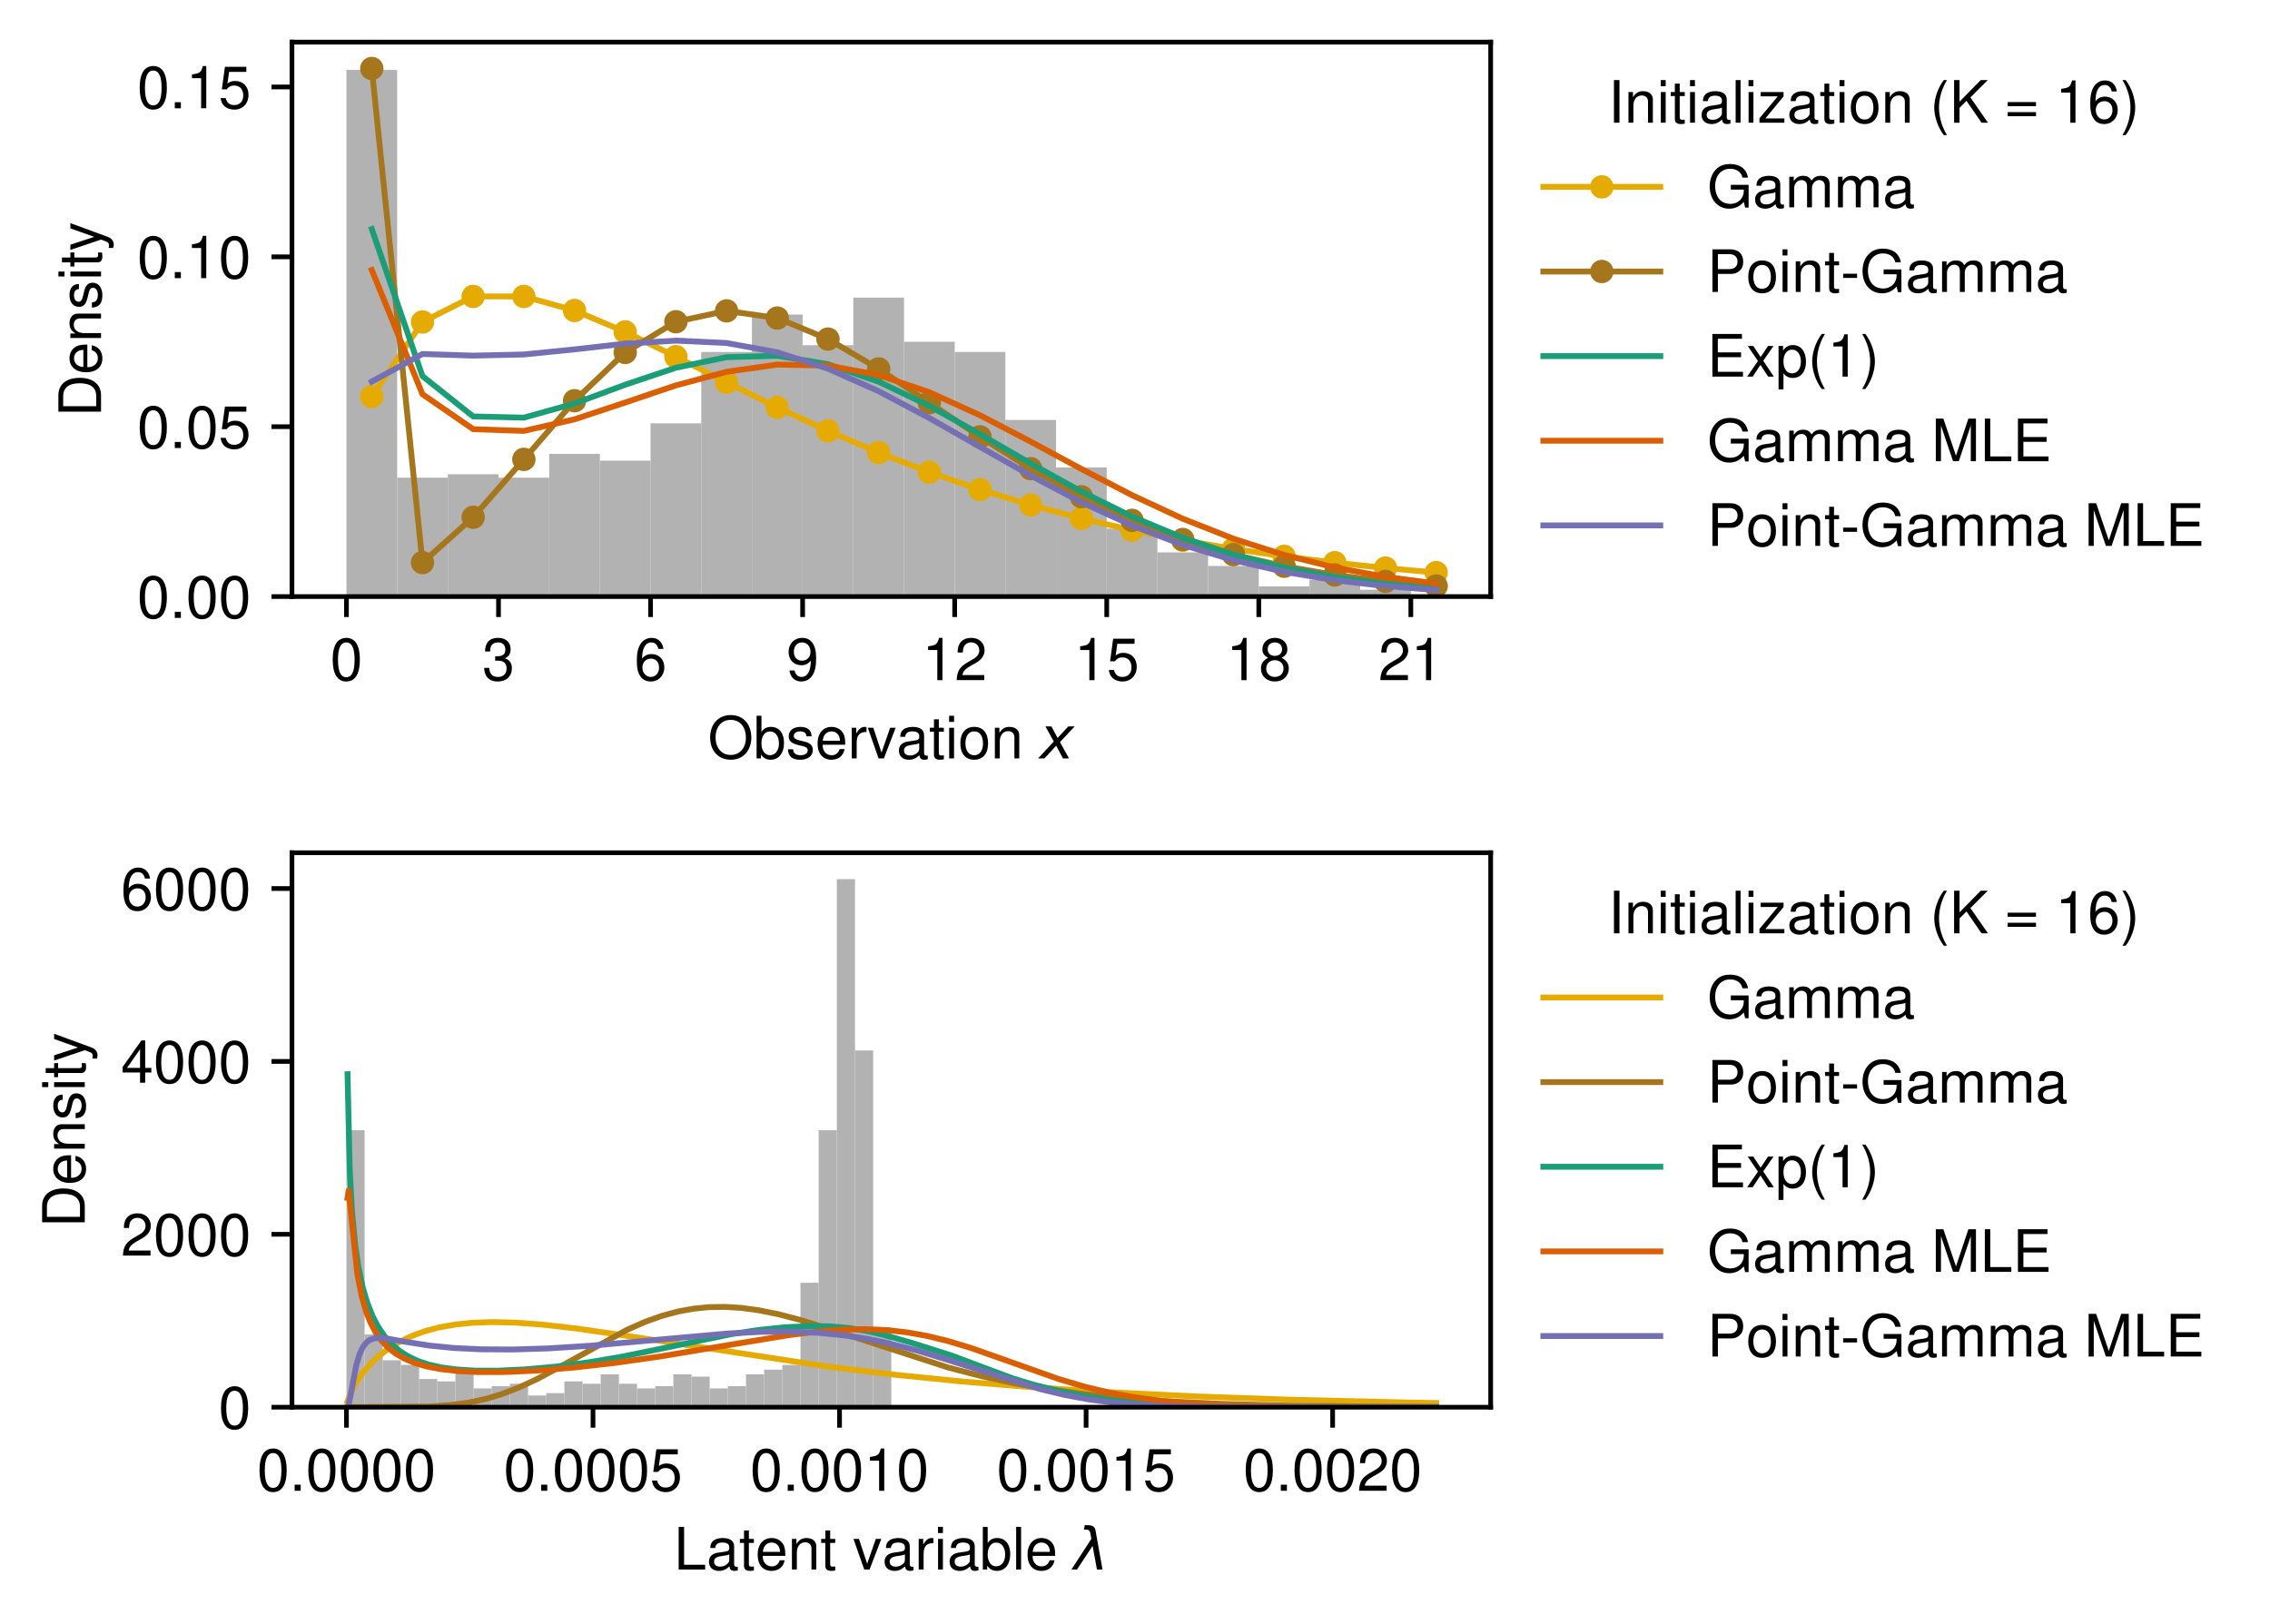 <?xml version="1.0" encoding="utf-8" standalone="no"?>
<!DOCTYPE svg PUBLIC "-//W3C//DTD SVG 1.1//EN"
  "http://www.w3.org/Graphics/SVG/1.1/DTD/svg11.dtd">
<!-- Created with matplotlib (https://matplotlib.org/) -->
<svg height="277.741pt" version="1.1" viewBox="0 0 388.023 277.741" width="388.023pt" xmlns="http://www.w3.org/2000/svg" xmlns:xlink="http://www.w3.org/1999/xlink">
 <defs>
  <style type="text/css">*{stroke-linecap:butt;stroke-linejoin:round;}</style>
 </defs>
 <g id="figure_1">
  <g id="patch_1">
   <path d="M 0 277.741 
L 388.023 277.741 
L 388.023 0 
L 0 0 
z
" style="fill:#ffffff;"/>
  </g>
  <g id="axes_1">
   <g id="patch_2">
    <path d="M 49.908 102 
L 254.808 102 
L 254.808 7.2 
L 49.908 7.2 
z
" style="fill:#ffffff;"/>
   </g>
   <g id="patch_3">
    <path clip-path="url(#p3b4700d785)" d="M 59.221 102 
L 67.885 102 
L 67.885 11.965 
L 59.221 11.965 
z
" style="fill:#b2b2b2;"/>
   </g>
   <g id="patch_4">
    <path clip-path="url(#p3b4700d785)" d="M 67.885 102 
L 76.549 102 
L 76.549 81.67 
L 67.885 81.67 
z
" style="fill:#b2b2b2;"/>
   </g>
   <g id="patch_5">
    <path clip-path="url(#p3b4700d785)" d="M 76.549 102 
L 85.213 102 
L 85.213 81.089 
L 76.549 81.089 
z
" style="fill:#b2b2b2;"/>
   </g>
   <g id="patch_6">
    <path clip-path="url(#p3b4700d785)" d="M 85.213 102 
L 93.877 102 
L 93.877 81.67 
L 85.213 81.67 
z
" style="fill:#b2b2b2;"/>
   </g>
   <g id="patch_7">
    <path clip-path="url(#p3b4700d785)" d="M 93.877 102 
L 102.541 102 
L 102.541 77.603 
L 93.877 77.603 
z
" style="fill:#b2b2b2;"/>
   </g>
   <g id="patch_8">
    <path clip-path="url(#p3b4700d785)" d="M 102.541 102 
L 111.205 102 
L 111.205 78.765 
L 102.541 78.765 
z
" style="fill:#b2b2b2;"/>
   </g>
   <g id="patch_9">
    <path clip-path="url(#p3b4700d785)" d="M 111.205 102 
L 119.868 102 
L 119.868 72.376 
L 111.205 72.376 
z
" style="fill:#b2b2b2;"/>
   </g>
   <g id="patch_10">
    <path clip-path="url(#p3b4700d785)" d="M 119.868 102 
L 128.532 102 
L 128.532 60.177 
L 119.868 60.177 
z
" style="fill:#b2b2b2;"/>
   </g>
   <g id="patch_11">
    <path clip-path="url(#p3b4700d785)" d="M 128.532 102 
L 137.196 102 
L 137.196 53.788 
L 128.532 53.788 
z
" style="fill:#b2b2b2;"/>
   </g>
   <g id="patch_12">
    <path clip-path="url(#p3b4700d785)" d="M 137.196 102 
L 145.86 102 
L 145.86 59.016 
L 137.196 59.016 
z
" style="fill:#b2b2b2;"/>
   </g>
   <g id="patch_13">
    <path clip-path="url(#p3b4700d785)" d="M 145.86 102 
L 154.524 102 
L 154.524 50.883 
L 145.86 50.883 
z
" style="fill:#b2b2b2;"/>
   </g>
   <g id="patch_14">
    <path clip-path="url(#p3b4700d785)" d="M 154.524 102 
L 163.188 102 
L 163.188 58.435 
L 154.524 58.435 
z
" style="fill:#b2b2b2;"/>
   </g>
   <g id="patch_15">
    <path clip-path="url(#p3b4700d785)" d="M 163.188 102 
L 171.851 102 
L 171.851 60.177 
L 163.188 60.177 
z
" style="fill:#b2b2b2;"/>
   </g>
   <g id="patch_16">
    <path clip-path="url(#p3b4700d785)" d="M 171.851 102 
L 180.515 102 
L 180.515 71.795 
L 171.851 71.795 
z
" style="fill:#b2b2b2;"/>
   </g>
   <g id="patch_17">
    <path clip-path="url(#p3b4700d785)" d="M 180.515 102 
L 189.179 102 
L 189.179 79.927 
L 180.515 79.927 
z
" style="fill:#b2b2b2;"/>
   </g>
   <g id="patch_18">
    <path clip-path="url(#p3b4700d785)" d="M 189.179 102 
L 197.843 102 
L 197.843 90.383 
L 189.179 90.383 
z
" style="fill:#b2b2b2;"/>
   </g>
   <g id="patch_19">
    <path clip-path="url(#p3b4700d785)" d="M 197.843 102 
L 206.507 102 
L 206.507 94.449 
L 197.843 94.449 
z
" style="fill:#b2b2b2;"/>
   </g>
   <g id="patch_20">
    <path clip-path="url(#p3b4700d785)" d="M 206.507 102 
L 215.171 102 
L 215.171 96.772 
L 206.507 96.772 
z
" style="fill:#b2b2b2;"/>
   </g>
   <g id="patch_21">
    <path clip-path="url(#p3b4700d785)" d="M 215.171 102 
L 223.835 102 
L 223.835 100.257 
L 215.171 100.257 
z
" style="fill:#b2b2b2;"/>
   </g>
   <g id="patch_22">
    <path clip-path="url(#p3b4700d785)" d="M 223.835 102 
L 232.498 102 
L 232.498 99.096 
L 223.835 99.096 
z
" style="fill:#b2b2b2;"/>
   </g>
   <g id="patch_23">
    <path clip-path="url(#p3b4700d785)" d="M 232.498 102 
L 241.162 102 
L 241.162 100.838 
L 232.498 100.838 
z
" style="fill:#b2b2b2;"/>
   </g>
   <g id="matplotlib.axis_1">
    <g id="xtick_1">
     <g id="line2d_1">
      <defs>
       <path d="M 0 0 
L 0 3.5 
" id="m26ba9e958a" style="stroke:#000000;stroke-width:0.8;"/>
      </defs>
      <g>
       <use style="stroke:#000000;stroke-width:0.8;" x="59.221" xlink:href="#m26ba9e958a" y="102"/>
      </g>
     </g>
     <g id="text_1">
      <!-- 0 -->
      <g transform="translate(56.442 116.291)scale(0.1 -0.1)">
       <defs>
        <path d="M 27.5 72.297 
C 20.906 72.297 14.906 69.297 11.203 64.406 
C 6.594 58 4.297 48.406 4.297 35 
C 4.297 10.594 12.297 -2.297 27.5 -2.297 
C 42.5 -2.297 50.703 10.594 50.703 34.406 
C 50.703 48.406 48.5 57.797 43.797 64.406 
C 40.094 69.406 34.203 72.297 27.5 72.297 
z
M 27.5 64.5 
C 37 64.5 41.703 54.797 41.703 35.203 
C 41.703 14.594 37.094 5 27.297 5 
C 18 5 13.297 15 13.297 34.906 
C 13.297 54.797 18 64.5 27.5 64.5 
z
" id="NimbusSans-Regular-48"/>
       </defs>
       <use xlink:href="#NimbusSans-Regular-48"/>
      </g>
     </g>
    </g>
    <g id="xtick_2">
     <g id="line2d_2">
      <g>
       <use style="stroke:#000000;stroke-width:0.8;" x="85.213" xlink:href="#m26ba9e958a" y="102"/>
      </g>
     </g>
     <g id="text_2">
      <!-- 3 -->
      <g transform="translate(82.433 116.291)scale(0.1 -0.1)">
       <defs>
        <path d="M 22.094 33.297 
L 23.203 33.297 
L 26.906 33.297 
C 36.5 33.297 41.594 28.797 41.594 20.094 
C 41.594 11 36.094 5.5 27 5.5 
C 17.297 5.5 12.594 10.406 12 21 
L 3.203 21 
C 3.594 15.203 4.594 11.406 6.297 8.203 
C 10 1.203 16.906 -2.297 26.594 -2.297 
C 41.203 -2.297 50.594 6.5 50.594 20.203 
C 50.594 29.406 47.094 34.406 38.594 37.406 
C 45.203 40.094 48.5 45.094 48.5 52.406 
C 48.5 64.797 40.406 72.297 26.906 72.297 
C 12.594 72.297 5 64.297 4.703 49 
L 13.5 49 
C 13.594 53.406 14 55.906 15.094 58.094 
C 17.094 62.203 21.5 64.594 27 64.594 
C 34.797 64.594 39.5 59.906 39.5 52.094 
C 39.5 47 37.703 43.906 33.797 42.203 
C 31.406 41.203 28.203 40.797 22.094 40.703 
z
" id="NimbusSans-Regular-51"/>
       </defs>
       <use xlink:href="#NimbusSans-Regular-51"/>
      </g>
     </g>
    </g>
    <g id="xtick_3">
     <g id="line2d_3">
      <g>
       <use style="stroke:#000000;stroke-width:0.8;" x="111.205" xlink:href="#m26ba9e958a" y="102"/>
      </g>
     </g>
     <g id="text_3">
      <!-- 6 -->
      <g transform="translate(108.425 116.291)scale(0.1 -0.1)">
       <defs>
        <path d="M 49.797 53.5 
C 48.094 65.297 40.5 72.297 29.703 72.297 
C 21.906 72.297 14.906 68.5 10.703 62 
C 6.203 54.906 4.297 46.094 4.297 33 
C 4.297 20.797 6 13.094 10.297 6.703 
C 14.094 0.797 20.297 -2.297 28.094 -2.297 
C 41.594 -2.297 51.297 7.797 51.297 21.906 
C 51.297 35.203 42.297 44.594 29.594 44.594 
C 22.594 44.594 17.094 42 13.297 36.703 
C 13.406 54.594 19 64.5 29.094 64.5 
C 35.297 64.5 39.594 60.5 41 53.5 
z
M 28.5 36.797 
C 37 36.797 42.297 30.797 42.297 21.203 
C 42.297 12.094 36.297 5.5 28.203 5.5 
C 20 5.5 13.797 12.406 13.797 21.594 
C 13.797 30.594 19.797 36.797 28.5 36.797 
z
" id="NimbusSans-Regular-54"/>
       </defs>
       <use xlink:href="#NimbusSans-Regular-54"/>
      </g>
     </g>
    </g>
    <g id="xtick_4">
     <g id="line2d_4">
      <g>
       <use style="stroke:#000000;stroke-width:0.8;" x="137.196" xlink:href="#m26ba9e958a" y="102"/>
      </g>
     </g>
     <g id="text_4">
      <!-- 9 -->
      <g transform="translate(134.416 116.291)scale(0.1 -0.1)">
       <defs>
        <path d="M 5.297 16.5 
C 7 4.703 14.594 -2.297 25.406 -2.297 
C 33.297 -2.297 40.297 1.5 44.5 8 
C 48.906 15.094 50.906 23.906 50.906 37 
C 50.906 49.203 49.094 56.906 44.906 63.297 
C 41 69.203 34.797 72.297 27 72.297 
C 13.5 72.297 3.797 62.203 3.797 48.203 
C 3.797 34.906 12.797 25.5 25.594 25.5 
C 32.297 25.5 37.297 27.906 41.797 33.406 
C 41.703 15.406 36.094 5.5 26 5.5 
C 19.797 5.5 15.5 9.5 14.094 16.5 
z
M 26.906 64.594 
C 35.094 64.594 41.297 57.703 41.297 48.406 
C 41.297 39.5 35.297 33.297 26.594 33.297 
C 18.094 33.297 12.797 39.297 12.797 48.906 
C 12.797 58 18.703 64.594 26.906 64.594 
z
" id="NimbusSans-Regular-57"/>
       </defs>
       <use xlink:href="#NimbusSans-Regular-57"/>
      </g>
     </g>
    </g>
    <g id="xtick_5">
     <g id="line2d_5">
      <g>
       <use style="stroke:#000000;stroke-width:0.8;" x="163.188" xlink:href="#m26ba9e958a" y="102"/>
      </g>
     </g>
     <g id="text_5">
      <!-- 12 -->
      <g transform="translate(157.628 116.291)scale(0.1 -0.1)">
       <defs>
        <path d="M 25.906 51.5 
L 25.906 0 
L 34.703 0 
L 34.703 72.297 
L 28.906 72.297 
C 25.797 61.203 23.797 59.703 10.203 57.906 
L 10.203 51.5 
z
" id="NimbusSans-Regular-49"/>
        <path d="M 50.594 8.703 
L 13.297 8.703 
C 14.203 14.703 17.406 18.5 26.094 23.797 
L 36.094 29.406 
C 46 34.906 51.094 42.297 51.094 51.203 
C 51.094 57.203 48.703 62.797 44.5 66.703 
C 40.297 70.5 35.094 72.297 28.406 72.297 
C 19.406 72.297 12.703 69.094 8.797 62.906 
C 6.297 59.094 5.203 54.594 5 47.297 
L 13.797 47.297 
C 14.094 52.203 14.703 55.094 15.906 57.5 
C 18.203 61.906 22.797 64.594 28.094 64.594 
C 36.094 64.594 42.094 58.797 42.094 51 
C 42.094 45.203 38.797 40.203 32.5 36.594 
L 23.297 31.203 
C 8.5 22.703 4.203 15.906 3.406 0.094 
L 50.594 0.094 
z
" id="NimbusSans-Regular-50"/>
       </defs>
       <use xlink:href="#NimbusSans-Regular-49"/>
       <use x="55.6" xlink:href="#NimbusSans-Regular-50"/>
      </g>
     </g>
    </g>
    <g id="xtick_6">
     <g id="line2d_6">
      <g>
       <use style="stroke:#000000;stroke-width:0.8;" x="189.179" xlink:href="#m26ba9e958a" y="102"/>
      </g>
     </g>
     <g id="text_6">
      <!-- 15 -->
      <g transform="translate(183.62 116.291)scale(0.1 -0.1)">
       <defs>
        <path d="M 47.594 70.906 
L 11 70.906 
L 5.703 32.297 
L 13.797 32.297 
C 17.906 37.203 21.297 38.906 26.906 38.906 
C 36.406 38.906 42.297 32.406 42.297 21.906 
C 42.297 11.703 36.406 5.5 26.797 5.5 
C 19.094 5.5 14.406 9.406 12.297 17.406 
L 3.5 17.406 
C 4.703 11.594 5.703 8.797 7.797 6.203 
C 11.797 0.797 19 -2.297 27 -2.297 
C 41.297 -2.297 51.297 8.094 51.297 23.094 
C 51.297 37.094 42 46.703 28.406 46.703 
C 23.406 46.703 19.406 45.406 15.297 42.406 
L 18.094 62.203 
L 47.594 62.203 
z
" id="NimbusSans-Regular-53"/>
       </defs>
       <use xlink:href="#NimbusSans-Regular-49"/>
       <use x="55.6" xlink:href="#NimbusSans-Regular-53"/>
      </g>
     </g>
    </g>
    <g id="xtick_7">
     <g id="line2d_7">
      <g>
       <use style="stroke:#000000;stroke-width:0.8;" x="215.171" xlink:href="#m26ba9e958a" y="102"/>
      </g>
     </g>
     <g id="text_7">
      <!-- 18 -->
      <g transform="translate(209.611 116.291)scale(0.1 -0.1)">
       <defs>
        <path d="M 39.094 38.094 
C 46.5 42.594 48.797 46.203 48.797 53 
C 48.797 64.406 40.094 72.297 27.5 72.297 
C 15 72.297 6.203 64.406 6.203 53.094 
C 6.203 46.203 8.5 42.703 15.797 38.094 
C 7.703 34 3.703 28.094 3.703 20.094 
C 3.703 6.906 13.406 -2.297 27.5 -2.297 
C 41.5 -2.297 51.297 6.906 51.297 20.094 
C 51.297 28.094 47.297 34 39.094 38.094 
z
M 27.5 64.5 
C 35 64.5 39.797 60 39.797 52.797 
C 39.797 46 34.906 41.5 27.5 41.5 
C 20 41.5 15.203 46 15.203 53 
C 15.203 60 20 64.5 27.5 64.5 
z
M 27.5 34.094 
C 36.297 34.094 42.297 28.297 42.297 19.906 
C 42.297 11.203 36.406 5.5 27.297 5.5 
C 18.703 5.5 12.703 11.406 12.703 19.797 
C 12.703 28.406 18.594 34.094 27.5 34.094 
z
" id="NimbusSans-Regular-56"/>
       </defs>
       <use xlink:href="#NimbusSans-Regular-49"/>
       <use x="55.6" xlink:href="#NimbusSans-Regular-56"/>
      </g>
     </g>
    </g>
    <g id="xtick_8">
     <g id="line2d_8">
      <g>
       <use style="stroke:#000000;stroke-width:0.8;" x="241.162" xlink:href="#m26ba9e958a" y="102"/>
      </g>
     </g>
     <g id="text_8">
      <!-- 21 -->
      <g transform="translate(235.603 116.291)scale(0.1 -0.1)">
       <use xlink:href="#NimbusSans-Regular-50"/>
       <use x="55.6" xlink:href="#NimbusSans-Regular-49"/>
      </g>
     </g>
    </g>
    <g id="text_9">
     <!-- Observation $x$ -->
     <g transform="translate(121.008 129.761)scale(0.1 -0.1)">
      <defs>
       <path d="M 38.906 74.094 
C 18 74.094 3.797 58.703 3.797 35.906 
C 3.797 13 17.906 -2.297 39 -2.297 
C 47.906 -2.297 55.703 0.406 61.594 5.406 
C 69.5 12.094 74.203 23.406 74.203 35.297 
C 74.203 58.797 60.297 74.094 38.906 74.094 
z
M 38.906 65.906 
C 54.703 65.906 64.906 54 64.906 35.5 
C 64.906 17.906 54.406 5.906 39 5.906 
C 23.406 5.906 13.094 17.906 13.094 35.906 
C 13.094 53.906 23.406 65.906 38.906 65.906 
z
" id="NimbusSans-Regular-79"/>
       <path d="M 5.406 72.906 
L 5.406 0 
L 12.906 0 
L 12.906 6.703 
C 16.906 0.594 22.203 -2.297 29.5 -2.297 
C 43.297 -2.297 52.297 9 52.297 26.406 
C 52.297 43.406 43.797 53.906 29.906 53.906 
C 22.703 53.906 17.594 51.203 13.703 45.297 
L 13.703 72.906 
z
M 28.297 46.094 
C 37.594 46.094 43.594 38 43.594 25.5 
C 43.594 13.594 37.406 5.5 28.297 5.5 
C 19.406 5.5 13.703 13.5 13.703 25.797 
C 13.703 38.094 19.406 46.094 28.297 46.094 
z
" id="NimbusSans-Regular-98"/>
       <path d="M 43.797 37.797 
C 43.703 48.094 36.906 53.906 24.797 53.906 
C 12.594 53.906 4.703 47.594 4.703 37.906 
C 4.703 29.703 8.906 25.797 21.297 22.797 
L 29.094 20.906 
C 34.906 19.5 37.203 17.406 37.203 13.703 
C 37.203 8.703 32.297 5.406 25 5.406 
C 20.5 5.406 16.703 6.703 14.594 8.906 
C 13.297 10.406 12.703 11.906 12.203 15.594 
L 3.406 15.594 
C 3.797 3.5 10.594 -2.297 24.297 -2.297 
C 37.5 -2.297 45.906 4.203 45.906 14.297 
C 45.906 22.094 41.5 26.406 31.094 28.906 
L 23.094 30.797 
C 16.297 32.406 13.406 34.594 13.406 38.297 
C 13.406 43.203 17.703 46.203 24.5 46.203 
C 31.203 46.203 34.797 43.297 35 37.797 
z
" id="NimbusSans-Regular-115"/>
       <path d="M 51.297 23.406 
C 51.297 31.406 50.703 36.203 49.203 40.094 
C 45.797 48.703 37.797 53.906 28 53.906 
C 13.406 53.906 4 42.797 4 25.5 
C 4 8.203 13 -2.297 27.797 -2.297 
C 39.797 -2.297 48.094 4.5 50.203 15.906 
L 41.797 15.906 
C 39.5 9 34.797 5.406 28.094 5.406 
C 22.797 5.406 18.297 7.797 15.5 12.203 
C 13.5 15.203 12.797 18.203 12.703 23.406 
z
M 12.906 30.203 
C 13.594 39.906 19.5 46.203 27.906 46.203 
C 36.406 46.203 42.297 39.594 42.297 30.203 
z
" id="NimbusSans-Regular-101"/>
       <path d="M 6.906 52.406 
L 6.906 0 
L 15.297 0 
L 15.297 27.203 
C 15.406 39.797 20.594 45.406 32.094 45.094 
L 32.094 53.594 
C 30.703 53.797 29.906 53.906 28.906 53.906 
C 23.5 53.906 19.406 50.703 14.594 42.906 
L 14.594 52.406 
z
" id="NimbusSans-Regular-114"/>
       <path d="M 28.5 0 
L 48.594 52.406 
L 39.203 52.406 
L 24.406 9.906 
L 10.406 52.406 
L 1 52.406 
L 19.406 0 
z
" id="NimbusSans-Regular-118"/>
       <path d="M 53.5 4.906 
C 52.594 4.703 52.203 4.703 51.703 4.703 
C 48.797 4.703 47.203 6.203 47.203 8.797 
L 47.203 39.594 
C 47.203 48.906 40.406 53.906 27.5 53.906 
C 19.797 53.906 13.703 51.703 10.094 47.797 
C 7.703 45.094 6.703 42.094 6.5 36.906 
L 14.906 36.906 
C 15.594 43.297 19.406 46.203 27.203 46.203 
C 34.797 46.203 38.906 43.406 38.906 38.406 
L 38.906 36.203 
C 38.797 32.594 37 31.297 30.203 30.406 
C 18.406 28.906 16.594 28.5 13.406 27.203 
C 7.297 24.594 4.203 20 4.203 13.203 
C 4.203 3.703 10.797 -2.297 21.406 -2.297 
C 28 -2.297 33.297 0 39.203 5.406 
C 39.797 0 42.406 -2.297 47.797 -2.297 
C 49.594 -2.297 50.703 -2.094 53.5 -1.406 
z
M 38.906 16.5 
C 38.906 13.703 38.094 12 35.594 9.703 
C 32.203 6.594 28.094 5 23.203 5 
C 16.703 5 12.906 8.094 12.906 13.406 
C 12.906 18.906 16.5 21.703 25.5 23 
C 34.406 24.203 36.094 24.594 38.906 25.906 
z
" id="NimbusSans-Regular-97"/>
       <path d="M 25.406 52.406 
L 16.797 52.406 
L 16.797 66.797 
L 8.5 66.797 
L 8.5 52.406 
L 1.406 52.406 
L 1.406 45.594 
L 8.5 45.594 
L 8.5 6 
C 8.5 0.594 12.094 -2.297 18.594 -2.297 
C 20.797 -2.297 22.594 -2.094 25.406 -1.594 
L 25.406 5.406 
C 24.203 5.094 23.094 5 21.406 5 
C 17.797 5 16.797 6 16.797 9.703 
L 16.797 45.594 
L 25.406 45.594 
z
" id="NimbusSans-Regular-116"/>
       <path d="M 15 52.406 
L 6.703 52.406 
L 6.703 0 
L 15 0 
z
M 15 72.906 
L 6.594 72.906 
L 6.594 62.406 
L 15 62.406 
z
" id="NimbusSans-Regular-105"/>
       <path d="M 27.203 53.906 
C 12.406 53.906 3.594 43.406 3.594 25.797 
C 3.594 8.094 12.406 -2.297 27.297 -2.297 
C 42.094 -2.297 51 8.203 51 25.406 
C 51 43.594 42.406 53.906 27.203 53.906 
z
M 27.297 46.203 
C 36.703 46.203 42.297 38.5 42.297 25.5 
C 42.297 13.094 36.5 5.406 27.297 5.406 
C 18 5.406 12.297 13.094 12.297 25.797 
C 12.297 38.5 18 46.203 27.297 46.203 
z
" id="NimbusSans-Regular-111"/>
       <path d="M 7 52.406 
L 7 0 
L 15.406 0 
L 15.406 28.906 
C 15.406 39.594 21 46.594 29.594 46.594 
C 36.203 46.594 40.406 42.594 40.406 36.297 
L 40.406 0 
L 48.703 0 
L 48.703 39.594 
C 48.703 48.297 42.203 53.906 32.094 53.906 
C 24.297 53.906 19.297 50.906 14.703 43.594 
L 14.703 52.406 
z
" id="NimbusSans-Regular-110"/>
       <path id="NimbusSans-Regular-32"/>
       <path d="M 60.016 54.688 
L 34.906 27.875 
L 50.297 0 
L 39.984 0 
L 28.422 21.688 
L 8.297 0 
L -2.594 0 
L 24.312 28.812 
L 10.016 54.688 
L 20.312 54.688 
L 30.812 34.906 
L 49.125 54.688 
z
" id="DejaVuSans-Oblique-120"/>
      </defs>
      <use transform="translate(0 0.906)" xlink:href="#NimbusSans-Regular-79"/>
      <use transform="translate(77.8 0.906)" xlink:href="#NimbusSans-Regular-98"/>
      <use transform="translate(133.4 0.906)" xlink:href="#NimbusSans-Regular-115"/>
      <use transform="translate(183.4 0.906)" xlink:href="#NimbusSans-Regular-101"/>
      <use transform="translate(239 0.906)" xlink:href="#NimbusSans-Regular-114"/>
      <use transform="translate(272.3 0.906)" xlink:href="#NimbusSans-Regular-118"/>
      <use transform="translate(322.3 0.906)" xlink:href="#NimbusSans-Regular-97"/>
      <use transform="translate(377.9 0.906)" xlink:href="#NimbusSans-Regular-116"/>
      <use transform="translate(405.7 0.906)" xlink:href="#NimbusSans-Regular-105"/>
      <use transform="translate(427.9 0.906)" xlink:href="#NimbusSans-Regular-111"/>
      <use transform="translate(483.5 0.906)" xlink:href="#NimbusSans-Regular-110"/>
      <use transform="translate(539.1 0.906)" xlink:href="#NimbusSans-Regular-32"/>
      <use transform="translate(566.9 0.906)" xlink:href="#DejaVuSans-Oblique-120"/>
     </g>
    </g>
   </g>
   <g id="matplotlib.axis_2">
    <g id="ytick_1">
     <g id="line2d_9">
      <defs>
       <path d="M 0 0 
L -3.5 0 
" id="ma3a9d4720b" style="stroke:#000000;stroke-width:0.8;"/>
      </defs>
      <g>
       <use style="stroke:#000000;stroke-width:0.8;" x="49.908" xlink:href="#ma3a9d4720b" y="102"/>
      </g>
     </g>
     <g id="text_10">
      <!-- 0.00 -->
      <g transform="translate(23.45 105.645)scale(0.1 -0.1)">
       <defs>
        <path d="M 19.094 10.406 
L 8.703 10.406 
L 8.703 0 
L 19.094 0 
z
" id="NimbusSans-Regular-46"/>
       </defs>
       <use xlink:href="#NimbusSans-Regular-48"/>
       <use x="55.6" xlink:href="#NimbusSans-Regular-46"/>
       <use x="83.4" xlink:href="#NimbusSans-Regular-48"/>
       <use x="139" xlink:href="#NimbusSans-Regular-48"/>
      </g>
     </g>
    </g>
    <g id="ytick_2">
     <g id="line2d_10">
      <g>
       <use style="stroke:#000000;stroke-width:0.8;" x="49.908" xlink:href="#ma3a9d4720b" y="72.956"/>
      </g>
     </g>
     <g id="text_11">
      <!-- 0.05 -->
      <g transform="translate(23.45 76.602)scale(0.1 -0.1)">
       <use xlink:href="#NimbusSans-Regular-48"/>
       <use x="55.6" xlink:href="#NimbusSans-Regular-46"/>
       <use x="83.4" xlink:href="#NimbusSans-Regular-48"/>
       <use x="139" xlink:href="#NimbusSans-Regular-53"/>
      </g>
     </g>
    </g>
    <g id="ytick_3">
     <g id="line2d_11">
      <g>
       <use style="stroke:#000000;stroke-width:0.8;" x="49.908" xlink:href="#ma3a9d4720b" y="43.913"/>
      </g>
     </g>
     <g id="text_12">
      <!-- 0.10 -->
      <g transform="translate(23.45 47.558)scale(0.1 -0.1)">
       <use xlink:href="#NimbusSans-Regular-48"/>
       <use x="55.6" xlink:href="#NimbusSans-Regular-46"/>
       <use x="83.4" xlink:href="#NimbusSans-Regular-49"/>
       <use x="139" xlink:href="#NimbusSans-Regular-48"/>
      </g>
     </g>
    </g>
    <g id="ytick_4">
     <g id="line2d_12">
      <g>
       <use style="stroke:#000000;stroke-width:0.8;" x="49.908" xlink:href="#ma3a9d4720b" y="14.869"/>
      </g>
     </g>
     <g id="text_13">
      <!-- 0.15 -->
      <g transform="translate(23.45 18.515)scale(0.1 -0.1)">
       <use xlink:href="#NimbusSans-Regular-48"/>
       <use x="55.6" xlink:href="#NimbusSans-Regular-46"/>
       <use x="83.4" xlink:href="#NimbusSans-Regular-49"/>
       <use x="139" xlink:href="#NimbusSans-Regular-53"/>
      </g>
     </g>
    </g>
    <g id="text_14">
     <!-- Density -->
     <g transform="translate(17.27 71.27)rotate(-90)scale(0.1 -0.1)">
      <defs>
       <path d="M 8.906 0 
L 37 0 
C 55.406 0 66.703 13.797 66.703 36.5 
C 66.703 59.094 55.5 72.906 37 72.906 
L 8.906 72.906 
z
M 18.203 8.203 
L 18.203 64.703 
L 35.406 64.703 
C 49.797 64.703 57.406 55 57.406 36.406 
C 57.406 17.906 49.797 8.203 35.406 8.203 
z
" id="NimbusSans-Regular-68"/>
       <path d="M 38.797 52.406 
L 24.297 11.594 
L 10.906 52.406 
L 2 52.406 
L 19.703 -0.203 
L 16.5 -8.5 
C 15.094 -12.203 13.297 -13.594 9.797 -13.594 
C 8.406 -13.594 7.203 -13.406 5.406 -13 
L 5.406 -20.5 
C 7.094 -21.406 8.797 -21.797 11 -21.797 
C 13.703 -21.797 16.594 -20.906 18.797 -19.297 
C 21.406 -17.406 22.906 -15.203 24.5 -11 
L 47.797 52.406 
z
" id="NimbusSans-Regular-121"/>
      </defs>
      <use xlink:href="#NimbusSans-Regular-68"/>
      <use x="72.2" xlink:href="#NimbusSans-Regular-101"/>
      <use x="127.8" xlink:href="#NimbusSans-Regular-110"/>
      <use x="183.4" xlink:href="#NimbusSans-Regular-115"/>
      <use x="233.4" xlink:href="#NimbusSans-Regular-105"/>
      <use x="255.6" xlink:href="#NimbusSans-Regular-116"/>
      <use x="283.4" xlink:href="#NimbusSans-Regular-121"/>
     </g>
    </g>
   </g>
   <g id="line2d_13">
    <path clip-path="url(#p3b4700d785)" d="M 63.553 67.816 
L 72.217 55.054 
L 80.881 50.678 
L 89.545 50.687 
L 98.209 53.09 
L 106.873 56.751 
L 115.536 60.983 
L 124.2 65.367 
L 132.864 69.648 
L 141.528 73.681 
L 150.192 77.387 
L 158.856 80.733 
L 167.52 83.715 
L 176.183 86.345 
L 184.847 88.644 
L 193.511 90.641 
L 202.175 92.367 
L 210.839 93.85 
L 219.503 95.119 
L 228.166 96.202 
L 236.83 97.123 
L 245.494 97.905 
" style="fill:none;stroke:#e6ab02;stroke-linecap:square;"/>
    <defs>
     <path d="M 0 1.5 
C 0.398 1.5 0.779 1.342 1.061 1.061 
C 1.342 0.779 1.5 0.398 1.5 0 
C 1.5 -0.398 1.342 -0.779 1.061 -1.061 
C 0.779 -1.342 0.398 -1.5 0 -1.5 
C -0.398 -1.5 -0.779 -1.342 -1.061 -1.061 
C -1.342 -0.779 -1.5 -0.398 -1.5 0 
C -1.5 0.398 -1.342 0.779 -1.061 1.061 
C -0.779 1.342 -0.398 1.5 0 1.5 
z
" id="m41f2ca854c" style="stroke:#e6ab02;"/>
    </defs>
    <g clip-path="url(#p3b4700d785)">
     <use style="fill:#e6ab02;stroke:#e6ab02;" x="63.553" xlink:href="#m41f2ca854c" y="67.816"/>
     <use style="fill:#e6ab02;stroke:#e6ab02;" x="72.217" xlink:href="#m41f2ca854c" y="55.054"/>
     <use style="fill:#e6ab02;stroke:#e6ab02;" x="80.881" xlink:href="#m41f2ca854c" y="50.678"/>
     <use style="fill:#e6ab02;stroke:#e6ab02;" x="89.545" xlink:href="#m41f2ca854c" y="50.687"/>
     <use style="fill:#e6ab02;stroke:#e6ab02;" x="98.209" xlink:href="#m41f2ca854c" y="53.09"/>
     <use style="fill:#e6ab02;stroke:#e6ab02;" x="106.873" xlink:href="#m41f2ca854c" y="56.751"/>
     <use style="fill:#e6ab02;stroke:#e6ab02;" x="115.536" xlink:href="#m41f2ca854c" y="60.983"/>
     <use style="fill:#e6ab02;stroke:#e6ab02;" x="124.2" xlink:href="#m41f2ca854c" y="65.367"/>
     <use style="fill:#e6ab02;stroke:#e6ab02;" x="132.864" xlink:href="#m41f2ca854c" y="69.648"/>
     <use style="fill:#e6ab02;stroke:#e6ab02;" x="141.528" xlink:href="#m41f2ca854c" y="73.681"/>
     <use style="fill:#e6ab02;stroke:#e6ab02;" x="150.192" xlink:href="#m41f2ca854c" y="77.387"/>
     <use style="fill:#e6ab02;stroke:#e6ab02;" x="158.856" xlink:href="#m41f2ca854c" y="80.733"/>
     <use style="fill:#e6ab02;stroke:#e6ab02;" x="167.52" xlink:href="#m41f2ca854c" y="83.715"/>
     <use style="fill:#e6ab02;stroke:#e6ab02;" x="176.183" xlink:href="#m41f2ca854c" y="86.345"/>
     <use style="fill:#e6ab02;stroke:#e6ab02;" x="184.847" xlink:href="#m41f2ca854c" y="88.644"/>
     <use style="fill:#e6ab02;stroke:#e6ab02;" x="193.511" xlink:href="#m41f2ca854c" y="90.641"/>
     <use style="fill:#e6ab02;stroke:#e6ab02;" x="202.175" xlink:href="#m41f2ca854c" y="92.367"/>
     <use style="fill:#e6ab02;stroke:#e6ab02;" x="210.839" xlink:href="#m41f2ca854c" y="93.85"/>
     <use style="fill:#e6ab02;stroke:#e6ab02;" x="219.503" xlink:href="#m41f2ca854c" y="95.119"/>
     <use style="fill:#e6ab02;stroke:#e6ab02;" x="228.166" xlink:href="#m41f2ca854c" y="96.202"/>
     <use style="fill:#e6ab02;stroke:#e6ab02;" x="236.83" xlink:href="#m41f2ca854c" y="97.123"/>
     <use style="fill:#e6ab02;stroke:#e6ab02;" x="245.494" xlink:href="#m41f2ca854c" y="97.905"/>
    </g>
   </g>
   <g id="line2d_14">
    <path clip-path="url(#p3b4700d785)" d="M 63.553 11.714 
L 72.217 96.188 
L 80.881 88.438 
L 89.545 78.545 
L 98.209 68.515 
L 106.873 60.26 
L 115.536 55.01 
L 124.2 53.153 
L 132.864 54.382 
L 141.528 57.976 
L 150.192 63.07 
L 158.856 68.857 
L 167.52 74.693 
L 176.183 80.136 
L 184.847 84.929 
L 193.511 88.966 
L 202.175 92.245 
L 210.839 94.829 
L 219.503 96.813 
L 228.166 98.303 
L 236.83 99.401 
L 245.494 100.195 
" style="fill:none;stroke:#a6761d;stroke-linecap:square;"/>
    <defs>
     <path d="M 0 1.5 
C 0.398 1.5 0.779 1.342 1.061 1.061 
C 1.342 0.779 1.5 0.398 1.5 0 
C 1.5 -0.398 1.342 -0.779 1.061 -1.061 
C 0.779 -1.342 0.398 -1.5 0 -1.5 
C -0.398 -1.5 -0.779 -1.342 -1.061 -1.061 
C -1.342 -0.779 -1.5 -0.398 -1.5 0 
C -1.5 0.398 -1.342 0.779 -1.061 1.061 
C -0.779 1.342 -0.398 1.5 0 1.5 
z
" id="m3119a41af9" style="stroke:#a6761d;"/>
    </defs>
    <g clip-path="url(#p3b4700d785)">
     <use style="fill:#a6761d;stroke:#a6761d;" x="63.553" xlink:href="#m3119a41af9" y="11.714"/>
     <use style="fill:#a6761d;stroke:#a6761d;" x="72.217" xlink:href="#m3119a41af9" y="96.188"/>
     <use style="fill:#a6761d;stroke:#a6761d;" x="80.881" xlink:href="#m3119a41af9" y="88.438"/>
     <use style="fill:#a6761d;stroke:#a6761d;" x="89.545" xlink:href="#m3119a41af9" y="78.545"/>
     <use style="fill:#a6761d;stroke:#a6761d;" x="98.209" xlink:href="#m3119a41af9" y="68.515"/>
     <use style="fill:#a6761d;stroke:#a6761d;" x="106.873" xlink:href="#m3119a41af9" y="60.26"/>
     <use style="fill:#a6761d;stroke:#a6761d;" x="115.536" xlink:href="#m3119a41af9" y="55.01"/>
     <use style="fill:#a6761d;stroke:#a6761d;" x="124.2" xlink:href="#m3119a41af9" y="53.153"/>
     <use style="fill:#a6761d;stroke:#a6761d;" x="132.864" xlink:href="#m3119a41af9" y="54.382"/>
     <use style="fill:#a6761d;stroke:#a6761d;" x="141.528" xlink:href="#m3119a41af9" y="57.976"/>
     <use style="fill:#a6761d;stroke:#a6761d;" x="150.192" xlink:href="#m3119a41af9" y="63.07"/>
     <use style="fill:#a6761d;stroke:#a6761d;" x="158.856" xlink:href="#m3119a41af9" y="68.857"/>
     <use style="fill:#a6761d;stroke:#a6761d;" x="167.52" xlink:href="#m3119a41af9" y="74.693"/>
     <use style="fill:#a6761d;stroke:#a6761d;" x="176.183" xlink:href="#m3119a41af9" y="80.136"/>
     <use style="fill:#a6761d;stroke:#a6761d;" x="184.847" xlink:href="#m3119a41af9" y="84.929"/>
     <use style="fill:#a6761d;stroke:#a6761d;" x="193.511" xlink:href="#m3119a41af9" y="88.966"/>
     <use style="fill:#a6761d;stroke:#a6761d;" x="202.175" xlink:href="#m3119a41af9" y="92.245"/>
     <use style="fill:#a6761d;stroke:#a6761d;" x="210.839" xlink:href="#m3119a41af9" y="94.829"/>
     <use style="fill:#a6761d;stroke:#a6761d;" x="219.503" xlink:href="#m3119a41af9" y="96.813"/>
     <use style="fill:#a6761d;stroke:#a6761d;" x="228.166" xlink:href="#m3119a41af9" y="98.303"/>
     <use style="fill:#a6761d;stroke:#a6761d;" x="236.83" xlink:href="#m3119a41af9" y="99.401"/>
     <use style="fill:#a6761d;stroke:#a6761d;" x="245.494" xlink:href="#m3119a41af9" y="100.195"/>
    </g>
   </g>
   <g id="line2d_15">
    <path clip-path="url(#p3b4700d785)" d="M 63.553 39.167 
L 72.217 64.31 
L 80.881 71.207 
L 89.545 71.406 
L 98.209 68.994 
L 106.873 65.775 
L 115.536 62.875 
L 124.2 61.07 
L 132.864 60.823 
L 141.528 62.272 
L 150.192 65.259 
L 158.856 69.408 
L 167.52 74.235 
L 176.183 79.251 
L 184.847 84.045 
L 193.511 88.328 
L 202.175 91.94 
L 210.839 94.836 
L 219.503 97.057 
L 228.166 98.69 
L 236.83 99.847 
L 245.494 100.637 
" style="fill:none;stroke:#1b9e77;stroke-linecap:square;"/>
   </g>
   <g id="line2d_16">
    <path clip-path="url(#p3b4700d785)" d="M 63.553 46.173 
L 72.217 67.403 
L 80.881 73.38 
L 89.545 73.675 
L 98.209 71.696 
L 106.873 68.82 
L 115.536 65.892 
L 124.2 63.566 
L 132.864 62.336 
L 141.528 62.5 
L 150.192 64.127 
L 158.856 67.067 
L 167.52 70.999 
L 176.183 75.512 
L 184.847 80.187 
L 193.511 84.666 
L 202.175 88.69 
L 210.839 92.112 
L 219.503 94.883 
L 228.166 97.03 
L 236.83 98.629 
L 245.494 99.777 
" style="fill:none;stroke:#d95f02;stroke-linecap:square;"/>
   </g>
   <g id="line2d_17">
    <path clip-path="url(#p3b4700d785)" d="M 63.553 65.241 
L 72.217 60.523 
L 80.881 60.803 
L 89.545 60.609 
L 98.209 59.737 
L 106.873 58.753 
L 115.536 58.24 
L 124.2 58.648 
L 132.864 60.235 
L 141.528 63.038 
L 150.192 66.891 
L 158.856 71.48 
L 167.52 76.417 
L 176.183 81.32 
L 184.847 85.871 
L 193.511 89.855 
L 202.175 93.165 
L 210.839 95.784 
L 219.503 97.767 
L 228.166 99.207 
L 236.83 100.213 
L 245.494 100.89 
" style="fill:none;stroke:#7570b3;stroke-linecap:square;"/>
   </g>
   <g id="patch_24">
    <path d="M 49.908 102 
L 49.908 7.2 
" style="fill:none;stroke:#000000;stroke-linecap:square;stroke-linejoin:miter;stroke-width:0.8;"/>
   </g>
   <g id="patch_25">
    <path d="M 254.808 102 
L 254.808 7.2 
" style="fill:none;stroke:#000000;stroke-linecap:square;stroke-linejoin:miter;stroke-width:0.8;"/>
   </g>
   <g id="patch_26">
    <path d="M 49.908 102 
L 254.808 102 
" style="fill:none;stroke:#000000;stroke-linecap:square;stroke-linejoin:miter;stroke-width:0.8;"/>
   </g>
   <g id="patch_27">
    <path d="M 49.908 7.2 
L 254.808 7.2 
" style="fill:none;stroke:#000000;stroke-linecap:square;stroke-linejoin:miter;stroke-width:0.8;"/>
   </g>
   <g id="legend_1">
    <g id="text_15">
     <!-- Initialization (K = 16) -->
     <g transform="translate(274.883 20.98)scale(0.1 -0.1)">
      <defs>
       <path d="M 19.406 72.906 
L 10 72.906 
L 10 0 
L 19.406 0 
z
" id="NimbusSans-Regular-73"/>
       <path d="M 15.203 72.906 
L 6.797 72.906 
L 6.797 0 
L 15.203 0 
z
" id="NimbusSans-Regular-108"/>
       <path d="M 44.297 52.406 
L 5.203 52.406 
L 5.203 45.094 
L 34.406 45.094 
L 3.094 7.5 
L 3.094 0 
L 45.703 0 
L 45.703 7.297 
L 13.203 7.297 
L 44.297 45 
z
" id="NimbusSans-Regular-122"/>
       <path d="M 23.594 72.906 
C 13.594 59.797 7.297 41.594 7.297 25.906 
C 7.297 10.094 13.594 -8.094 23.594 -21.203 
L 29.094 -21.203 
C 20.297 -6.906 15.406 9.906 15.406 25.906 
C 15.406 41.797 20.297 58.703 29.094 72.906 
z
" id="NimbusSans-Regular-40"/>
       <path d="M 17.203 25.5 
L 29.094 37.406 
L 54.797 0 
L 65.797 0 
L 35.797 43.203 
L 65.5 72.906 
L 53.5 72.906 
L 17.203 36 
L 17.203 72.906 
L 7.906 72.906 
L 7.906 0 
L 17.203 0 
z
" id="NimbusSans-Regular-75"/>
       <path d="M 53.406 35.297 
L 5 35.297 
L 5 28.297 
L 53.406 28.297 
z
M 53.406 18.094 
L 5 18.094 
L 5 11.094 
L 53.406 11.094 
z
" id="NimbusSans-Regular-61"/>
       <path d="M 9.297 -21.203 
C 19.297 -8.094 25.594 10.094 25.594 25.797 
C 25.594 41.594 19.297 59.797 9.297 72.906 
L 3.797 72.906 
C 12.594 58.594 17.5 41.797 17.5 25.797 
C 17.5 9.906 12.594 -7 3.797 -21.203 
z
" id="NimbusSans-Regular-41"/>
      </defs>
      <use xlink:href="#NimbusSans-Regular-73"/>
      <use x="27.8" xlink:href="#NimbusSans-Regular-110"/>
      <use x="83.4" xlink:href="#NimbusSans-Regular-105"/>
      <use x="105.6" xlink:href="#NimbusSans-Regular-116"/>
      <use x="133.4" xlink:href="#NimbusSans-Regular-105"/>
      <use x="155.6" xlink:href="#NimbusSans-Regular-97"/>
      <use x="211.2" xlink:href="#NimbusSans-Regular-108"/>
      <use x="233.4" xlink:href="#NimbusSans-Regular-105"/>
      <use x="255.6" xlink:href="#NimbusSans-Regular-122"/>
      <use x="305.6" xlink:href="#NimbusSans-Regular-97"/>
      <use x="361.2" xlink:href="#NimbusSans-Regular-116"/>
      <use x="389" xlink:href="#NimbusSans-Regular-105"/>
      <use x="411.2" xlink:href="#NimbusSans-Regular-111"/>
      <use x="466.8" xlink:href="#NimbusSans-Regular-110"/>
      <use x="522.4" xlink:href="#NimbusSans-Regular-32"/>
      <use x="550.2" xlink:href="#NimbusSans-Regular-40"/>
      <use x="583.5" xlink:href="#NimbusSans-Regular-75"/>
      <use x="650.2" xlink:href="#NimbusSans-Regular-32"/>
      <use x="678" xlink:href="#NimbusSans-Regular-61"/>
      <use x="736.4" xlink:href="#NimbusSans-Regular-32"/>
      <use x="764.2" xlink:href="#NimbusSans-Regular-49"/>
      <use x="819.8" xlink:href="#NimbusSans-Regular-54"/>
      <use x="875.4" xlink:href="#NimbusSans-Regular-41"/>
     </g>
    </g>
    <g id="line2d_18">
     <path d="M 263.808 31.95 
L 283.808 31.95 
" style="fill:none;stroke:#e6ab02;stroke-linecap:square;"/>
    </g>
    <g id="line2d_19">
     <g>
      <use style="fill:#e6ab02;stroke:#e6ab02;" x="273.808" xlink:href="#m41f2ca854c" y="31.95"/>
     </g>
    </g>
    <g id="text_16">
     <!-- Gamma -->
     <g transform="translate(291.808 35.45)scale(0.1 -0.1)">
      <defs>
       <path d="M 70.906 38.5 
L 40.5 38.5 
L 40.5 30.297 
L 62.703 30.297 
L 62.703 28.297 
C 62.703 15.297 53.094 5.906 39.797 5.906 
C 32.406 5.906 25.703 8.594 21.406 13.297 
C 16.594 18.5 13.703 27.203 13.703 36.203 
C 13.703 54.094 23.906 65.906 39.297 65.906 
C 50.406 65.906 58.406 60.203 60.406 50.797 
L 69.906 50.797 
C 67.297 65.594 56.094 74.094 39.406 74.094 
C 30.5 74.094 23.297 71.797 17.594 67.094 
C 9.094 60.094 4.406 48.797 4.406 35.703 
C 4.406 13.297 18.094 -2.297 37.797 -2.297 
C 47.703 -2.297 55.5 1.406 62.703 9.297 
L 65 -0.406 
L 70.906 -0.406 
z
" id="NimbusSans-Regular-71"/>
       <path d="M 7 52.406 
L 7 0 
L 15.406 0 
L 15.406 32.906 
C 15.406 40.5 20.906 46.594 27.703 46.594 
C 33.906 46.594 37.406 42.797 37.406 36.094 
L 37.406 0 
L 45.797 0 
L 45.797 32.906 
C 45.797 40.5 51.297 46.594 58.094 46.594 
C 64.203 46.594 67.797 42.703 67.797 36.094 
L 67.797 0 
L 76.203 0 
L 76.203 39.297 
C 76.203 48.703 70.797 53.906 61 53.906 
C 54 53.906 49.797 51.797 44.906 45.906 
C 41.797 51.5 37.594 53.906 30.797 53.906 
C 23.797 53.906 19.094 51.297 14.703 45 
L 14.703 52.406 
z
" id="NimbusSans-Regular-109"/>
      </defs>
      <use xlink:href="#NimbusSans-Regular-71"/>
      <use x="77.8" xlink:href="#NimbusSans-Regular-97"/>
      <use x="133.4" xlink:href="#NimbusSans-Regular-109"/>
      <use x="216.7" xlink:href="#NimbusSans-Regular-109"/>
      <use x="300" xlink:href="#NimbusSans-Regular-97"/>
     </g>
    </g>
    <g id="line2d_20">
     <path d="M 263.808 46.42 
L 283.808 46.42 
" style="fill:none;stroke:#a6761d;stroke-linecap:square;"/>
    </g>
    <g id="line2d_21">
     <g>
      <use style="fill:#a6761d;stroke:#a6761d;" x="273.808" xlink:href="#m3119a41af9" y="46.42"/>
     </g>
    </g>
    <g id="text_17">
     <!-- Point-Gamma -->
     <g transform="translate(291.808 49.92)scale(0.1 -0.1)">
      <defs>
       <path d="M 18.406 30.906 
L 41.297 30.906 
C 47 30.906 51.5 32.594 55.406 36.094 
C 59.797 40.094 61.703 44.797 61.703 51.5 
C 61.703 65.203 53.594 72.906 39.203 72.906 
L 9.094 72.906 
L 9.094 0 
L 18.406 0 
z
M 18.406 39.094 
L 18.406 64.703 
L 37.797 64.703 
C 46.703 64.703 52 59.906 52 51.906 
C 52 43.906 46.703 39.094 37.797 39.094 
z
" id="NimbusSans-Regular-80"/>
       <path d="M 28.406 31.203 
L 4.594 31.203 
L 4.594 24 
L 28.406 24 
z
" id="NimbusSans-Regular-45"/>
      </defs>
      <use xlink:href="#NimbusSans-Regular-80"/>
      <use x="66.7" xlink:href="#NimbusSans-Regular-111"/>
      <use x="122.3" xlink:href="#NimbusSans-Regular-105"/>
      <use x="144.5" xlink:href="#NimbusSans-Regular-110"/>
      <use x="200.1" xlink:href="#NimbusSans-Regular-116"/>
      <use x="227.9" xlink:href="#NimbusSans-Regular-45"/>
      <use x="261.2" xlink:href="#NimbusSans-Regular-71"/>
      <use x="339" xlink:href="#NimbusSans-Regular-97"/>
      <use x="394.6" xlink:href="#NimbusSans-Regular-109"/>
      <use x="477.9" xlink:href="#NimbusSans-Regular-109"/>
      <use x="561.2" xlink:href="#NimbusSans-Regular-97"/>
     </g>
    </g>
    <g id="line2d_22">
     <path d="M 263.808 60.891 
L 283.808 60.891 
" style="fill:none;stroke:#1b9e77;stroke-linecap:square;"/>
    </g>
    <g id="line2d_23"/>
    <g id="text_18">
     <!-- Exp(1) -->
     <g transform="translate(291.808 64.391)scale(0.1 -0.1)">
      <defs>
       <path d="M 18.297 33.203 
L 58 33.203 
L 58 41.406 
L 18.297 41.406 
L 18.297 64.703 
L 59.5 64.703 
L 59.5 72.906 
L 9 72.906 
L 9 0 
L 61.297 0 
L 61.297 8.203 
L 18.297 8.203 
z
" id="NimbusSans-Regular-69"/>
       <path d="M 29.203 27.094 
L 46.797 52.406 
L 37.406 52.406 
L 24.797 33.406 
L 12.203 52.406 
L 2.703 52.406 
L 20.203 26.703 
L 1.703 0 
L 11.203 0 
L 24.5 20.094 
L 37.594 0 
L 47.297 0 
z
" id="NimbusSans-Regular-120"/>
       <path d="M 5.406 -21.797 
L 13.797 -21.797 
L 13.797 5.5 
C 18.203 0.094 23.094 -2.297 29.906 -2.297 
C 43.5 -2.297 52.297 8.594 52.297 25.297 
C 52.297 42.906 43.703 53.906 29.797 53.906 
C 22.703 53.906 17 50.703 13.094 44.5 
L 13.094 52.406 
L 5.406 52.406 
z
M 28.406 46.094 
C 37.594 46.094 43.594 38 43.594 25.5 
C 43.594 13.594 37.5 5.5 28.406 5.5 
C 19.5 5.5 13.797 13.5 13.797 25.797 
C 13.797 38.094 19.5 46.094 28.406 46.094 
z
" id="NimbusSans-Regular-112"/>
      </defs>
      <use xlink:href="#NimbusSans-Regular-69"/>
      <use x="66.7" xlink:href="#NimbusSans-Regular-120"/>
      <use x="116.7" xlink:href="#NimbusSans-Regular-112"/>
      <use x="172.3" xlink:href="#NimbusSans-Regular-40"/>
      <use x="205.6" xlink:href="#NimbusSans-Regular-49"/>
      <use x="261.2" xlink:href="#NimbusSans-Regular-41"/>
     </g>
    </g>
    <g id="line2d_24">
     <path d="M 263.808 75.361 
L 283.808 75.361 
" style="fill:none;stroke:#d95f02;stroke-linecap:square;"/>
    </g>
    <g id="line2d_25"/>
    <g id="text_19">
     <!-- Gamma MLE -->
     <g transform="translate(291.808 78.861)scale(0.1 -0.1)">
      <defs>
       <path d="M 46.797 0 
L 67.297 61.094 
L 67.297 0 
L 76.094 0 
L 76.094 72.906 
L 63.203 72.906 
L 42 9.406 
L 20.406 72.906 
L 7.5 72.906 
L 7.5 0 
L 16.297 0 
L 16.297 61.094 
L 37 0 
z
" id="NimbusSans-Regular-77"/>
       <path d="M 17.297 72.906 
L 8 72.906 
L 8 0 
L 53.297 0 
L 53.297 8.203 
L 17.297 8.203 
z
" id="NimbusSans-Regular-76"/>
      </defs>
      <use xlink:href="#NimbusSans-Regular-71"/>
      <use x="77.8" xlink:href="#NimbusSans-Regular-97"/>
      <use x="133.4" xlink:href="#NimbusSans-Regular-109"/>
      <use x="216.7" xlink:href="#NimbusSans-Regular-109"/>
      <use x="300" xlink:href="#NimbusSans-Regular-97"/>
      <use x="355.6" xlink:href="#NimbusSans-Regular-32"/>
      <use x="383.4" xlink:href="#NimbusSans-Regular-77"/>
      <use x="466.7" xlink:href="#NimbusSans-Regular-76"/>
      <use x="522.3" xlink:href="#NimbusSans-Regular-69"/>
     </g>
    </g>
    <g id="line2d_26">
     <path d="M 263.808 89.831 
L 283.808 89.831 
" style="fill:none;stroke:#7570b3;stroke-linecap:square;"/>
    </g>
    <g id="line2d_27"/>
    <g id="text_20">
     <!-- Point-Gamma MLE -->
     <g transform="translate(291.808 93.331)scale(0.1 -0.1)">
      <use xlink:href="#NimbusSans-Regular-80"/>
      <use x="66.7" xlink:href="#NimbusSans-Regular-111"/>
      <use x="122.3" xlink:href="#NimbusSans-Regular-105"/>
      <use x="144.5" xlink:href="#NimbusSans-Regular-110"/>
      <use x="200.1" xlink:href="#NimbusSans-Regular-116"/>
      <use x="227.9" xlink:href="#NimbusSans-Regular-45"/>
      <use x="261.2" xlink:href="#NimbusSans-Regular-71"/>
      <use x="339" xlink:href="#NimbusSans-Regular-97"/>
      <use x="394.6" xlink:href="#NimbusSans-Regular-109"/>
      <use x="477.9" xlink:href="#NimbusSans-Regular-109"/>
      <use x="561.2" xlink:href="#NimbusSans-Regular-97"/>
      <use x="616.8" xlink:href="#NimbusSans-Regular-32"/>
      <use x="644.6" xlink:href="#NimbusSans-Regular-77"/>
      <use x="727.9" xlink:href="#NimbusSans-Regular-76"/>
      <use x="783.5" xlink:href="#NimbusSans-Regular-69"/>
     </g>
    </g>
   </g>
  </g>
  <g id="axes_2">
   <g id="patch_28">
    <path d="M 49.908 240.6 
L 254.808 240.6 
L 254.808 145.8 
L 49.908 145.8 
z
" style="fill:#ffffff;"/>
   </g>
   <g id="patch_29">
    <path clip-path="url(#p51e3cda208)" d="M 59.221 240.6 
L 62.326 240.6 
L 62.326 193.25 
L 59.221 193.25 
z
" style="fill:#b2b2b2;"/>
   </g>
   <g id="patch_30">
    <path clip-path="url(#p51e3cda208)" d="M 62.326 240.6 
L 65.431 240.6 
L 65.431 228.161 
L 62.326 228.161 
z
" style="fill:#b2b2b2;"/>
   </g>
   <g id="patch_31">
    <path clip-path="url(#p51e3cda208)" d="M 65.431 240.6 
L 68.535 240.6 
L 68.535 232.575 
L 65.431 232.575 
z
" style="fill:#b2b2b2;"/>
   </g>
   <g id="patch_32">
    <path clip-path="url(#p51e3cda208)" d="M 68.535 240.6 
L 71.64 240.6 
L 71.64 233.377 
L 68.535 233.377 
z
" style="fill:#b2b2b2;"/>
   </g>
   <g id="patch_33">
    <path clip-path="url(#p51e3cda208)" d="M 71.64 240.6 
L 74.744 240.6 
L 74.744 235.785 
L 71.64 235.785 
z
" style="fill:#b2b2b2;"/>
   </g>
   <g id="patch_34">
    <path clip-path="url(#p51e3cda208)" d="M 74.744 240.6 
L 77.849 240.6 
L 77.849 236.186 
L 74.744 236.186 
z
" style="fill:#b2b2b2;"/>
   </g>
   <g id="patch_35">
    <path clip-path="url(#p51e3cda208)" d="M 77.849 240.6 
L 80.953 240.6 
L 80.953 234.18 
L 77.849 234.18 
z
" style="fill:#b2b2b2;"/>
   </g>
   <g id="patch_36">
    <path clip-path="url(#p51e3cda208)" d="M 80.953 240.6 
L 84.058 240.6 
L 84.058 237.39 
L 80.953 237.39 
z
" style="fill:#b2b2b2;"/>
   </g>
   <g id="patch_37">
    <path clip-path="url(#p51e3cda208)" d="M 84.058 240.6 
L 87.162 240.6 
L 87.162 236.989 
L 84.058 236.989 
z
" style="fill:#b2b2b2;"/>
   </g>
   <g id="patch_38">
    <path clip-path="url(#p51e3cda208)" d="M 87.162 240.6 
L 90.267 240.6 
L 90.267 236.587 
L 87.162 236.587 
z
" style="fill:#b2b2b2;"/>
   </g>
   <g id="patch_39">
    <path clip-path="url(#p51e3cda208)" d="M 90.267 240.6 
L 93.371 240.6 
L 93.371 238.594 
L 90.267 238.594 
z
" style="fill:#b2b2b2;"/>
   </g>
   <g id="patch_40">
    <path clip-path="url(#p51e3cda208)" d="M 93.371 240.6 
L 96.476 240.6 
L 96.476 238.192 
L 93.371 238.192 
z
" style="fill:#b2b2b2;"/>
   </g>
   <g id="patch_41">
    <path clip-path="url(#p51e3cda208)" d="M 96.476 240.6 
L 99.581 240.6 
L 99.581 236.186 
L 96.476 236.186 
z
" style="fill:#b2b2b2;"/>
   </g>
   <g id="patch_42">
    <path clip-path="url(#p51e3cda208)" d="M 99.581 240.6 
L 102.685 240.6 
L 102.685 236.587 
L 99.581 236.587 
z
" style="fill:#b2b2b2;"/>
   </g>
   <g id="patch_43">
    <path clip-path="url(#p51e3cda208)" d="M 102.685 240.6 
L 105.79 240.6 
L 105.79 234.982 
L 102.685 234.982 
z
" style="fill:#b2b2b2;"/>
   </g>
   <g id="patch_44">
    <path clip-path="url(#p51e3cda208)" d="M 105.79 240.6 
L 108.894 240.6 
L 108.894 236.587 
L 105.79 236.587 
z
" style="fill:#b2b2b2;"/>
   </g>
   <g id="patch_45">
    <path clip-path="url(#p51e3cda208)" d="M 108.894 240.6 
L 111.999 240.6 
L 111.999 237.39 
L 108.894 237.39 
z
" style="fill:#b2b2b2;"/>
   </g>
   <g id="patch_46">
    <path clip-path="url(#p51e3cda208)" d="M 111.999 240.6 
L 115.103 240.6 
L 115.103 236.989 
L 111.999 236.989 
z
" style="fill:#b2b2b2;"/>
   </g>
   <g id="patch_47">
    <path clip-path="url(#p51e3cda208)" d="M 115.103 240.6 
L 118.208 240.6 
L 118.208 234.982 
L 115.103 234.982 
z
" style="fill:#b2b2b2;"/>
   </g>
   <g id="patch_48">
    <path clip-path="url(#p51e3cda208)" d="M 118.208 240.6 
L 121.312 240.6 
L 121.312 235.383 
L 118.208 235.383 
z
" style="fill:#b2b2b2;"/>
   </g>
   <g id="patch_49">
    <path clip-path="url(#p51e3cda208)" d="M 121.312 240.6 
L 124.417 240.6 
L 124.417 237.39 
L 121.312 237.39 
z
" style="fill:#b2b2b2;"/>
   </g>
   <g id="patch_50">
    <path clip-path="url(#p51e3cda208)" d="M 124.417 240.6 
L 127.521 240.6 
L 127.521 236.989 
L 124.417 236.989 
z
" style="fill:#b2b2b2;"/>
   </g>
   <g id="patch_51">
    <path clip-path="url(#p51e3cda208)" d="M 127.521 240.6 
L 130.626 240.6 
L 130.626 234.982 
L 127.521 234.982 
z
" style="fill:#b2b2b2;"/>
   </g>
   <g id="patch_52">
    <path clip-path="url(#p51e3cda208)" d="M 130.626 240.6 
L 133.731 240.6 
L 133.731 234.18 
L 130.626 234.18 
z
" style="fill:#b2b2b2;"/>
   </g>
   <g id="patch_53">
    <path clip-path="url(#p51e3cda208)" d="M 133.731 240.6 
L 136.835 240.6 
L 136.835 233.377 
L 133.731 233.377 
z
" style="fill:#b2b2b2;"/>
   </g>
   <g id="patch_54">
    <path clip-path="url(#p51e3cda208)" d="M 136.835 240.6 
L 139.94 240.6 
L 139.94 219.333 
L 136.835 219.333 
z
" style="fill:#b2b2b2;"/>
   </g>
   <g id="patch_55">
    <path clip-path="url(#p51e3cda208)" d="M 139.94 240.6 
L 143.044 240.6 
L 143.044 193.25 
L 139.94 193.25 
z
" style="fill:#b2b2b2;"/>
   </g>
   <g id="patch_56">
    <path clip-path="url(#p51e3cda208)" d="M 143.044 240.6 
L 146.149 240.6 
L 146.149 150.314 
L 143.044 150.314 
z
" style="fill:#b2b2b2;"/>
   </g>
   <g id="patch_57">
    <path clip-path="url(#p51e3cda208)" d="M 146.149 240.6 
L 149.253 240.6 
L 149.253 179.607 
L 146.149 179.607 
z
" style="fill:#b2b2b2;"/>
   </g>
   <g id="patch_58">
    <path clip-path="url(#p51e3cda208)" d="M 149.253 240.6 
L 152.358 240.6 
L 152.358 226.957 
L 149.253 226.957 
z
" style="fill:#b2b2b2;"/>
   </g>
   <g id="matplotlib.axis_3">
    <g id="xtick_9">
     <g id="line2d_28">
      <g>
       <use style="stroke:#000000;stroke-width:0.8;" x="59.221" xlink:href="#m26ba9e958a" y="240.6"/>
      </g>
     </g>
     <g id="text_21">
      <!-- 0.0000 -->
      <g transform="translate(43.933 254.891)scale(0.1 -0.1)">
       <use xlink:href="#NimbusSans-Regular-48"/>
       <use x="55.6" xlink:href="#NimbusSans-Regular-46"/>
       <use x="83.4" xlink:href="#NimbusSans-Regular-48"/>
       <use x="139" xlink:href="#NimbusSans-Regular-48"/>
       <use x="194.6" xlink:href="#NimbusSans-Regular-48"/>
       <use x="250.2" xlink:href="#NimbusSans-Regular-48"/>
      </g>
     </g>
    </g>
    <g id="xtick_10">
     <g id="line2d_29">
      <g>
       <use style="stroke:#000000;stroke-width:0.8;" x="101.365" xlink:href="#m26ba9e958a" y="240.6"/>
      </g>
     </g>
     <g id="text_22">
      <!-- 0.0005 -->
      <g transform="translate(86.076 254.891)scale(0.1 -0.1)">
       <use xlink:href="#NimbusSans-Regular-48"/>
       <use x="55.6" xlink:href="#NimbusSans-Regular-46"/>
       <use x="83.4" xlink:href="#NimbusSans-Regular-48"/>
       <use x="139" xlink:href="#NimbusSans-Regular-48"/>
       <use x="194.6" xlink:href="#NimbusSans-Regular-48"/>
       <use x="250.2" xlink:href="#NimbusSans-Regular-53"/>
      </g>
     </g>
    </g>
    <g id="xtick_11">
     <g id="line2d_30">
      <g>
       <use style="stroke:#000000;stroke-width:0.8;" x="143.508" xlink:href="#m26ba9e958a" y="240.6"/>
      </g>
     </g>
     <g id="text_23">
      <!-- 0.0010 -->
      <g transform="translate(128.219 254.891)scale(0.1 -0.1)">
       <use xlink:href="#NimbusSans-Regular-48"/>
       <use x="55.6" xlink:href="#NimbusSans-Regular-46"/>
       <use x="83.4" xlink:href="#NimbusSans-Regular-48"/>
       <use x="139" xlink:href="#NimbusSans-Regular-48"/>
       <use x="194.6" xlink:href="#NimbusSans-Regular-49"/>
       <use x="250.2" xlink:href="#NimbusSans-Regular-48"/>
      </g>
     </g>
    </g>
    <g id="xtick_12">
     <g id="line2d_31">
      <g>
       <use style="stroke:#000000;stroke-width:0.8;" x="185.651" xlink:href="#m26ba9e958a" y="240.6"/>
      </g>
     </g>
     <g id="text_24">
      <!-- 0.0015 -->
      <g transform="translate(170.363 254.891)scale(0.1 -0.1)">
       <use xlink:href="#NimbusSans-Regular-48"/>
       <use x="55.6" xlink:href="#NimbusSans-Regular-46"/>
       <use x="83.4" xlink:href="#NimbusSans-Regular-48"/>
       <use x="139" xlink:href="#NimbusSans-Regular-48"/>
       <use x="194.6" xlink:href="#NimbusSans-Regular-49"/>
       <use x="250.2" xlink:href="#NimbusSans-Regular-53"/>
      </g>
     </g>
    </g>
    <g id="xtick_13">
     <g id="line2d_32">
      <g>
       <use style="stroke:#000000;stroke-width:0.8;" x="227.794" xlink:href="#m26ba9e958a" y="240.6"/>
      </g>
     </g>
     <g id="text_25">
      <!-- 0.0020 -->
      <g transform="translate(212.506 254.891)scale(0.1 -0.1)">
       <use xlink:href="#NimbusSans-Regular-48"/>
       <use x="55.6" xlink:href="#NimbusSans-Regular-46"/>
       <use x="83.4" xlink:href="#NimbusSans-Regular-48"/>
       <use x="139" xlink:href="#NimbusSans-Regular-48"/>
       <use x="194.6" xlink:href="#NimbusSans-Regular-50"/>
       <use x="250.2" xlink:href="#NimbusSans-Regular-48"/>
      </g>
     </g>
    </g>
    <g id="text_26">
     <!-- Latent variable $\lambda$ -->
     <g transform="translate(115.208 268.361)scale(0.1 -0.1)">
      <defs>
       <path d="M 36.719 67.438 
L 48.828 0 
L 39.312 0 
L 31.844 40.438 
L 5.125 0 
L -4.391 0 
L 29.734 52.438 
L 28.031 62.109 
Q 26.953 68.266 21.734 68.266 
L 17.047 68.266 
L 18.5 75.984 
L 24.219 75.875 
Q 35.203 75.734 36.719 67.438 
z
" id="DejaVuSans-Oblique-955"/>
      </defs>
      <use transform="translate(0 0.016)" xlink:href="#NimbusSans-Regular-76"/>
      <use transform="translate(55.6 0.016)" xlink:href="#NimbusSans-Regular-97"/>
      <use transform="translate(111.2 0.016)" xlink:href="#NimbusSans-Regular-116"/>
      <use transform="translate(139 0.016)" xlink:href="#NimbusSans-Regular-101"/>
      <use transform="translate(194.6 0.016)" xlink:href="#NimbusSans-Regular-110"/>
      <use transform="translate(250.2 0.016)" xlink:href="#NimbusSans-Regular-116"/>
      <use transform="translate(278 0.016)" xlink:href="#NimbusSans-Regular-32"/>
      <use transform="translate(305.8 0.016)" xlink:href="#NimbusSans-Regular-118"/>
      <use transform="translate(355.8 0.016)" xlink:href="#NimbusSans-Regular-97"/>
      <use transform="translate(411.4 0.016)" xlink:href="#NimbusSans-Regular-114"/>
      <use transform="translate(444.7 0.016)" xlink:href="#NimbusSans-Regular-105"/>
      <use transform="translate(466.9 0.016)" xlink:href="#NimbusSans-Regular-97"/>
      <use transform="translate(522.5 0.016)" xlink:href="#NimbusSans-Regular-98"/>
      <use transform="translate(578.1 0.016)" xlink:href="#NimbusSans-Regular-108"/>
      <use transform="translate(600.3 0.016)" xlink:href="#NimbusSans-Regular-101"/>
      <use transform="translate(655.9 0.016)" xlink:href="#NimbusSans-Regular-32"/>
      <use transform="translate(683.7 0.016)" xlink:href="#DejaVuSans-Oblique-955"/>
     </g>
    </g>
   </g>
   <g id="matplotlib.axis_4">
    <g id="ytick_5">
     <g id="line2d_33">
      <g>
       <use style="stroke:#000000;stroke-width:0.8;" x="49.908" xlink:href="#ma3a9d4720b" y="240.6"/>
      </g>
     </g>
     <g id="text_27">
      <!-- 0 -->
      <g transform="translate(37.348 244.245)scale(0.1 -0.1)">
       <use xlink:href="#NimbusSans-Regular-48"/>
      </g>
     </g>
    </g>
    <g id="ytick_6">
     <g id="line2d_34">
      <g>
       <use style="stroke:#000000;stroke-width:0.8;" x="49.908" xlink:href="#ma3a9d4720b" y="211.04"/>
      </g>
     </g>
     <g id="text_28">
      <!-- 2000 -->
      <g transform="translate(20.67 214.685)scale(0.1 -0.1)">
       <use xlink:href="#NimbusSans-Regular-50"/>
       <use x="55.6" xlink:href="#NimbusSans-Regular-48"/>
       <use x="111.2" xlink:href="#NimbusSans-Regular-48"/>
       <use x="166.8" xlink:href="#NimbusSans-Regular-48"/>
      </g>
     </g>
    </g>
    <g id="ytick_7">
     <g id="line2d_35">
      <g>
       <use style="stroke:#000000;stroke-width:0.8;" x="49.908" xlink:href="#ma3a9d4720b" y="181.48"/>
      </g>
     </g>
     <g id="text_29">
      <!-- 4000 -->
      <g transform="translate(20.67 185.125)scale(0.1 -0.1)">
       <defs>
        <path d="M 32.703 17.5 
L 32.703 0 
L 41.5 0 
L 41.5 17.5 
L 52 17.5 
L 52 25.406 
L 41.5 25.406 
L 41.5 72.297 
L 35 72.297 
L 2.797 26.797 
L 2.797 17.5 
z
M 32.703 25.406 
L 10.5 25.406 
L 32.703 57.297 
z
" id="NimbusSans-Regular-52"/>
       </defs>
       <use xlink:href="#NimbusSans-Regular-52"/>
       <use x="55.6" xlink:href="#NimbusSans-Regular-48"/>
       <use x="111.2" xlink:href="#NimbusSans-Regular-48"/>
       <use x="166.8" xlink:href="#NimbusSans-Regular-48"/>
      </g>
     </g>
    </g>
    <g id="ytick_8">
     <g id="line2d_36">
      <g>
       <use style="stroke:#000000;stroke-width:0.8;" x="49.908" xlink:href="#ma3a9d4720b" y="151.919"/>
      </g>
     </g>
     <g id="text_30">
      <!-- 6000 -->
      <g transform="translate(20.67 155.565)scale(0.1 -0.1)">
       <use xlink:href="#NimbusSans-Regular-54"/>
       <use x="55.6" xlink:href="#NimbusSans-Regular-48"/>
       <use x="111.2" xlink:href="#NimbusSans-Regular-48"/>
       <use x="166.8" xlink:href="#NimbusSans-Regular-48"/>
      </g>
     </g>
    </g>
    <g id="text_31">
     <!-- Density -->
     <g transform="translate(14.491 209.87)rotate(-90)scale(0.1 -0.1)">
      <use xlink:href="#NimbusSans-Regular-68"/>
      <use x="72.2" xlink:href="#NimbusSans-Regular-101"/>
      <use x="127.8" xlink:href="#NimbusSans-Regular-110"/>
      <use x="183.4" xlink:href="#NimbusSans-Regular-115"/>
      <use x="233.4" xlink:href="#NimbusSans-Regular-105"/>
      <use x="255.6" xlink:href="#NimbusSans-Regular-116"/>
      <use x="283.4" xlink:href="#NimbusSans-Regular-121"/>
     </g>
    </g>
   </g>
   <g id="line2d_37">
    <path clip-path="url(#p51e3cda208)" d="M 59.408 239.62 
L 59.967 238.092 
L 60.9 236.325 
L 62.018 234.704 
L 63.324 233.192 
L 64.815 231.793 
L 66.493 230.52 
L 68.358 229.388 
L 70.409 228.41 
L 72.647 227.597 
L 75.07 226.954 
L 77.867 226.458 
L 80.851 226.159 
L 84.207 226.045 
L 88.123 226.139 
L 92.784 226.484 
L 98.564 227.147 
L 106.396 228.286 
L 141.823 233.707 
L 153.01 235.055 
L 164.384 236.2 
L 176.504 237.192 
L 189.556 238.032 
L 204.1 238.742 
L 220.882 239.332 
L 240.833 239.803 
L 245.494 239.886 
L 245.494 239.886 
" style="fill:none;stroke:#e6ab02;stroke-linecap:square;"/>
   </g>
   <g id="line2d_38">
    <path clip-path="url(#p51e3cda208)" d="M 59.408 240.6 
L 73.392 240.49 
L 77.122 240.229 
L 80.291 239.784 
L 83.088 239.17 
L 85.885 238.323 
L 88.682 237.243 
L 91.852 235.766 
L 95.581 233.768 
L 107.141 227.383 
L 110.311 225.991 
L 113.108 224.994 
L 115.905 224.238 
L 118.515 223.759 
L 121.126 223.498 
L 123.923 223.45 
L 126.72 223.623 
L 129.703 224.025 
L 133.059 224.703 
L 136.975 225.73 
L 142.009 227.3 
L 162.147 233.839 
L 167.741 235.284 
L 173.334 236.496 
L 179.115 237.514 
L 185.268 238.362 
L 191.98 239.053 
L 199.625 239.605 
L 208.575 240.022 
L 219.949 240.321 
L 236.171 240.507 
L 245.494 240.552 
L 245.494 240.552 
" style="fill:none;stroke:#a6761d;stroke-linecap:square;"/>
   </g>
   <g id="line2d_39">
    <path clip-path="url(#p51e3cda208)" d="M 59.408 183.66 
L 59.781 199.989 
L 60.154 206.938 
L 60.713 212.901 
L 61.273 216.694 
L 62.018 220.188 
L 62.764 222.708 
L 63.696 225.057 
L 64.629 226.839 
L 65.748 228.482 
L 66.866 229.747 
L 68.171 230.883 
L 69.663 231.859 
L 71.341 232.662 
L 73.206 233.294 
L 75.443 233.801 
L 78.054 234.152 
L 81.224 234.348 
L 85.139 234.356 
L 89.801 234.136 
L 95.022 233.663 
L 100.615 232.929 
L 106.396 231.945 
L 113.295 230.536 
L 124.855 228.138 
L 129.703 227.392 
L 134.178 226.932 
L 138.28 226.735 
L 141.823 226.783 
L 144.993 227.048 
L 147.976 227.522 
L 151.146 228.253 
L 155.807 229.589 
L 162.706 231.781 
L 167.368 233.531 
L 173.148 235.687 
L 176.877 236.814 
L 180.979 237.81 
L 186.2 238.84 
L 190.862 239.548 
L 195.15 239.968 
L 201.117 240.293 
L 209.135 240.514 
L 221.814 240.591 
L 245.494 240.6 
L 245.494 240.6 
" style="fill:none;stroke:#1b9e77;stroke-linecap:square;"/>
   </g>
   <g id="line2d_40">
    <path clip-path="url(#p51e3cda208)" d="M 59.408 204.813 
L 59.594 203.568 
L 61.086 217.85 
L 61.832 221.626 
L 62.578 224.222 
L 63.324 226.117 
L 64.256 227.872 
L 65.188 229.184 
L 66.307 230.374 
L 67.612 231.411 
L 69.104 232.283 
L 70.782 232.995 
L 72.833 233.606 
L 75.257 234.079 
L 78.24 234.419 
L 81.783 234.594 
L 86.258 234.584 
L 91.665 234.343 
L 98.005 233.831 
L 105.09 233.031 
L 112.922 231.914 
L 122.804 230.261 
L 134.924 228.257 
L 140.145 227.622 
L 144.433 227.316 
L 148.162 227.261 
L 151.705 227.429 
L 155.061 227.806 
L 158.418 228.404 
L 161.96 229.262 
L 165.876 230.445 
L 171.097 232.278 
L 180.979 235.789 
L 185.454 237.109 
L 189.556 238.093 
L 193.845 238.889 
L 198.506 239.518 
L 203.727 239.987 
L 210.067 240.32 
L 218.458 240.52 
L 232.442 240.596 
L 245.494 240.6 
L 245.494 240.6 
" style="fill:none;stroke:#d95f02;stroke-linecap:square;"/>
   </g>
   <g id="line2d_41">
    <path clip-path="url(#p51e3cda208)" d="M 59.408 240.559 
L 59.594 240.182 
L 59.967 238.36 
L 60.9 233.409 
L 61.459 231.534 
L 62.018 230.334 
L 62.578 229.591 
L 63.137 229.148 
L 63.883 228.851 
L 64.815 228.752 
L 66.12 228.856 
L 69.29 229.419 
L 73.392 230.063 
L 77.494 230.471 
L 82.156 230.701 
L 87.563 230.736 
L 93.716 230.547 
L 100.988 230.088 
L 110.498 229.24 
L 124.296 228.009 
L 130.262 227.71 
L 135.297 227.678 
L 139.772 227.871 
L 144.06 228.285 
L 148.162 228.907 
L 152.265 229.751 
L 156.74 230.907 
L 161.96 232.497 
L 177.809 237.506 
L 182.098 238.527 
L 186.2 239.281 
L 190.489 239.842 
L 195.15 240.226 
L 200.93 240.469 
L 209.508 240.581 
L 236.917 240.6 
L 245.494 240.6 
L 245.494 240.6 
" style="fill:none;stroke:#7570b3;stroke-linecap:square;"/>
   </g>
   <g id="patch_59">
    <path d="M 49.908 240.6 
L 49.908 145.8 
" style="fill:none;stroke:#000000;stroke-linecap:square;stroke-linejoin:miter;stroke-width:0.8;"/>
   </g>
   <g id="patch_60">
    <path d="M 254.808 240.6 
L 254.808 145.8 
" style="fill:none;stroke:#000000;stroke-linecap:square;stroke-linejoin:miter;stroke-width:0.8;"/>
   </g>
   <g id="patch_61">
    <path d="M 49.908 240.6 
L 254.808 240.6 
" style="fill:none;stroke:#000000;stroke-linecap:square;stroke-linejoin:miter;stroke-width:0.8;"/>
   </g>
   <g id="patch_62">
    <path d="M 49.908 145.8 
L 254.808 145.8 
" style="fill:none;stroke:#000000;stroke-linecap:square;stroke-linejoin:miter;stroke-width:0.8;"/>
   </g>
   <g id="legend_2">
    <g id="text_32">
     <!-- Initialization (K = 16) -->
     <g transform="translate(274.883 159.58)scale(0.1 -0.1)">
      <use xlink:href="#NimbusSans-Regular-73"/>
      <use x="27.8" xlink:href="#NimbusSans-Regular-110"/>
      <use x="83.4" xlink:href="#NimbusSans-Regular-105"/>
      <use x="105.6" xlink:href="#NimbusSans-Regular-116"/>
      <use x="133.4" xlink:href="#NimbusSans-Regular-105"/>
      <use x="155.6" xlink:href="#NimbusSans-Regular-97"/>
      <use x="211.2" xlink:href="#NimbusSans-Regular-108"/>
      <use x="233.4" xlink:href="#NimbusSans-Regular-105"/>
      <use x="255.6" xlink:href="#NimbusSans-Regular-122"/>
      <use x="305.6" xlink:href="#NimbusSans-Regular-97"/>
      <use x="361.2" xlink:href="#NimbusSans-Regular-116"/>
      <use x="389" xlink:href="#NimbusSans-Regular-105"/>
      <use x="411.2" xlink:href="#NimbusSans-Regular-111"/>
      <use x="466.8" xlink:href="#NimbusSans-Regular-110"/>
      <use x="522.4" xlink:href="#NimbusSans-Regular-32"/>
      <use x="550.2" xlink:href="#NimbusSans-Regular-40"/>
      <use x="583.5" xlink:href="#NimbusSans-Regular-75"/>
      <use x="650.2" xlink:href="#NimbusSans-Regular-32"/>
      <use x="678" xlink:href="#NimbusSans-Regular-61"/>
      <use x="736.4" xlink:href="#NimbusSans-Regular-32"/>
      <use x="764.2" xlink:href="#NimbusSans-Regular-49"/>
      <use x="819.8" xlink:href="#NimbusSans-Regular-54"/>
      <use x="875.4" xlink:href="#NimbusSans-Regular-41"/>
     </g>
    </g>
    <g id="line2d_42">
     <path d="M 263.808 170.55 
L 283.808 170.55 
" style="fill:none;stroke:#e6ab02;stroke-linecap:square;"/>
    </g>
    <g id="line2d_43"/>
    <g id="text_33">
     <!-- Gamma -->
     <g transform="translate(291.808 174.05)scale(0.1 -0.1)">
      <use xlink:href="#NimbusSans-Regular-71"/>
      <use x="77.8" xlink:href="#NimbusSans-Regular-97"/>
      <use x="133.4" xlink:href="#NimbusSans-Regular-109"/>
      <use x="216.7" xlink:href="#NimbusSans-Regular-109"/>
      <use x="300" xlink:href="#NimbusSans-Regular-97"/>
     </g>
    </g>
    <g id="line2d_44">
     <path d="M 263.808 185.02 
L 283.808 185.02 
" style="fill:none;stroke:#a6761d;stroke-linecap:square;"/>
    </g>
    <g id="line2d_45"/>
    <g id="text_34">
     <!-- Point-Gamma -->
     <g transform="translate(291.808 188.52)scale(0.1 -0.1)">
      <use xlink:href="#NimbusSans-Regular-80"/>
      <use x="66.7" xlink:href="#NimbusSans-Regular-111"/>
      <use x="122.3" xlink:href="#NimbusSans-Regular-105"/>
      <use x="144.5" xlink:href="#NimbusSans-Regular-110"/>
      <use x="200.1" xlink:href="#NimbusSans-Regular-116"/>
      <use x="227.9" xlink:href="#NimbusSans-Regular-45"/>
      <use x="261.2" xlink:href="#NimbusSans-Regular-71"/>
      <use x="339" xlink:href="#NimbusSans-Regular-97"/>
      <use x="394.6" xlink:href="#NimbusSans-Regular-109"/>
      <use x="477.9" xlink:href="#NimbusSans-Regular-109"/>
      <use x="561.2" xlink:href="#NimbusSans-Regular-97"/>
     </g>
    </g>
    <g id="line2d_46">
     <path d="M 263.808 199.491 
L 283.808 199.491 
" style="fill:none;stroke:#1b9e77;stroke-linecap:square;"/>
    </g>
    <g id="line2d_47"/>
    <g id="text_35">
     <!-- Exp(1) -->
     <g transform="translate(291.808 202.991)scale(0.1 -0.1)">
      <use xlink:href="#NimbusSans-Regular-69"/>
      <use x="66.7" xlink:href="#NimbusSans-Regular-120"/>
      <use x="116.7" xlink:href="#NimbusSans-Regular-112"/>
      <use x="172.3" xlink:href="#NimbusSans-Regular-40"/>
      <use x="205.6" xlink:href="#NimbusSans-Regular-49"/>
      <use x="261.2" xlink:href="#NimbusSans-Regular-41"/>
     </g>
    </g>
    <g id="line2d_48">
     <path d="M 263.808 213.961 
L 283.808 213.961 
" style="fill:none;stroke:#d95f02;stroke-linecap:square;"/>
    </g>
    <g id="line2d_49"/>
    <g id="text_36">
     <!-- Gamma MLE -->
     <g transform="translate(291.808 217.461)scale(0.1 -0.1)">
      <use xlink:href="#NimbusSans-Regular-71"/>
      <use x="77.8" xlink:href="#NimbusSans-Regular-97"/>
      <use x="133.4" xlink:href="#NimbusSans-Regular-109"/>
      <use x="216.7" xlink:href="#NimbusSans-Regular-109"/>
      <use x="300" xlink:href="#NimbusSans-Regular-97"/>
      <use x="355.6" xlink:href="#NimbusSans-Regular-32"/>
      <use x="383.4" xlink:href="#NimbusSans-Regular-77"/>
      <use x="466.7" xlink:href="#NimbusSans-Regular-76"/>
      <use x="522.3" xlink:href="#NimbusSans-Regular-69"/>
     </g>
    </g>
    <g id="line2d_50">
     <path d="M 263.808 228.431 
L 283.808 228.431 
" style="fill:none;stroke:#7570b3;stroke-linecap:square;"/>
    </g>
    <g id="line2d_51"/>
    <g id="text_37">
     <!-- Point-Gamma MLE -->
     <g transform="translate(291.808 231.931)scale(0.1 -0.1)">
      <use xlink:href="#NimbusSans-Regular-80"/>
      <use x="66.7" xlink:href="#NimbusSans-Regular-111"/>
      <use x="122.3" xlink:href="#NimbusSans-Regular-105"/>
      <use x="144.5" xlink:href="#NimbusSans-Regular-110"/>
      <use x="200.1" xlink:href="#NimbusSans-Regular-116"/>
      <use x="227.9" xlink:href="#NimbusSans-Regular-45"/>
      <use x="261.2" xlink:href="#NimbusSans-Regular-71"/>
      <use x="339" xlink:href="#NimbusSans-Regular-97"/>
      <use x="394.6" xlink:href="#NimbusSans-Regular-109"/>
      <use x="477.9" xlink:href="#NimbusSans-Regular-109"/>
      <use x="561.2" xlink:href="#NimbusSans-Regular-97"/>
      <use x="616.8" xlink:href="#NimbusSans-Regular-32"/>
      <use x="644.6" xlink:href="#NimbusSans-Regular-77"/>
      <use x="727.9" xlink:href="#NimbusSans-Regular-76"/>
      <use x="783.5" xlink:href="#NimbusSans-Regular-69"/>
     </g>
    </g>
   </g>
  </g>
 </g>
 <defs>
  <clipPath id="p3b4700d785">
   <rect height="94.8" width="204.9" x="49.908" y="7.2"/>
  </clipPath>
  <clipPath id="p51e3cda208">
   <rect height="94.8" width="204.9" x="49.908" y="145.8"/>
  </clipPath>
 </defs>
</svg>
